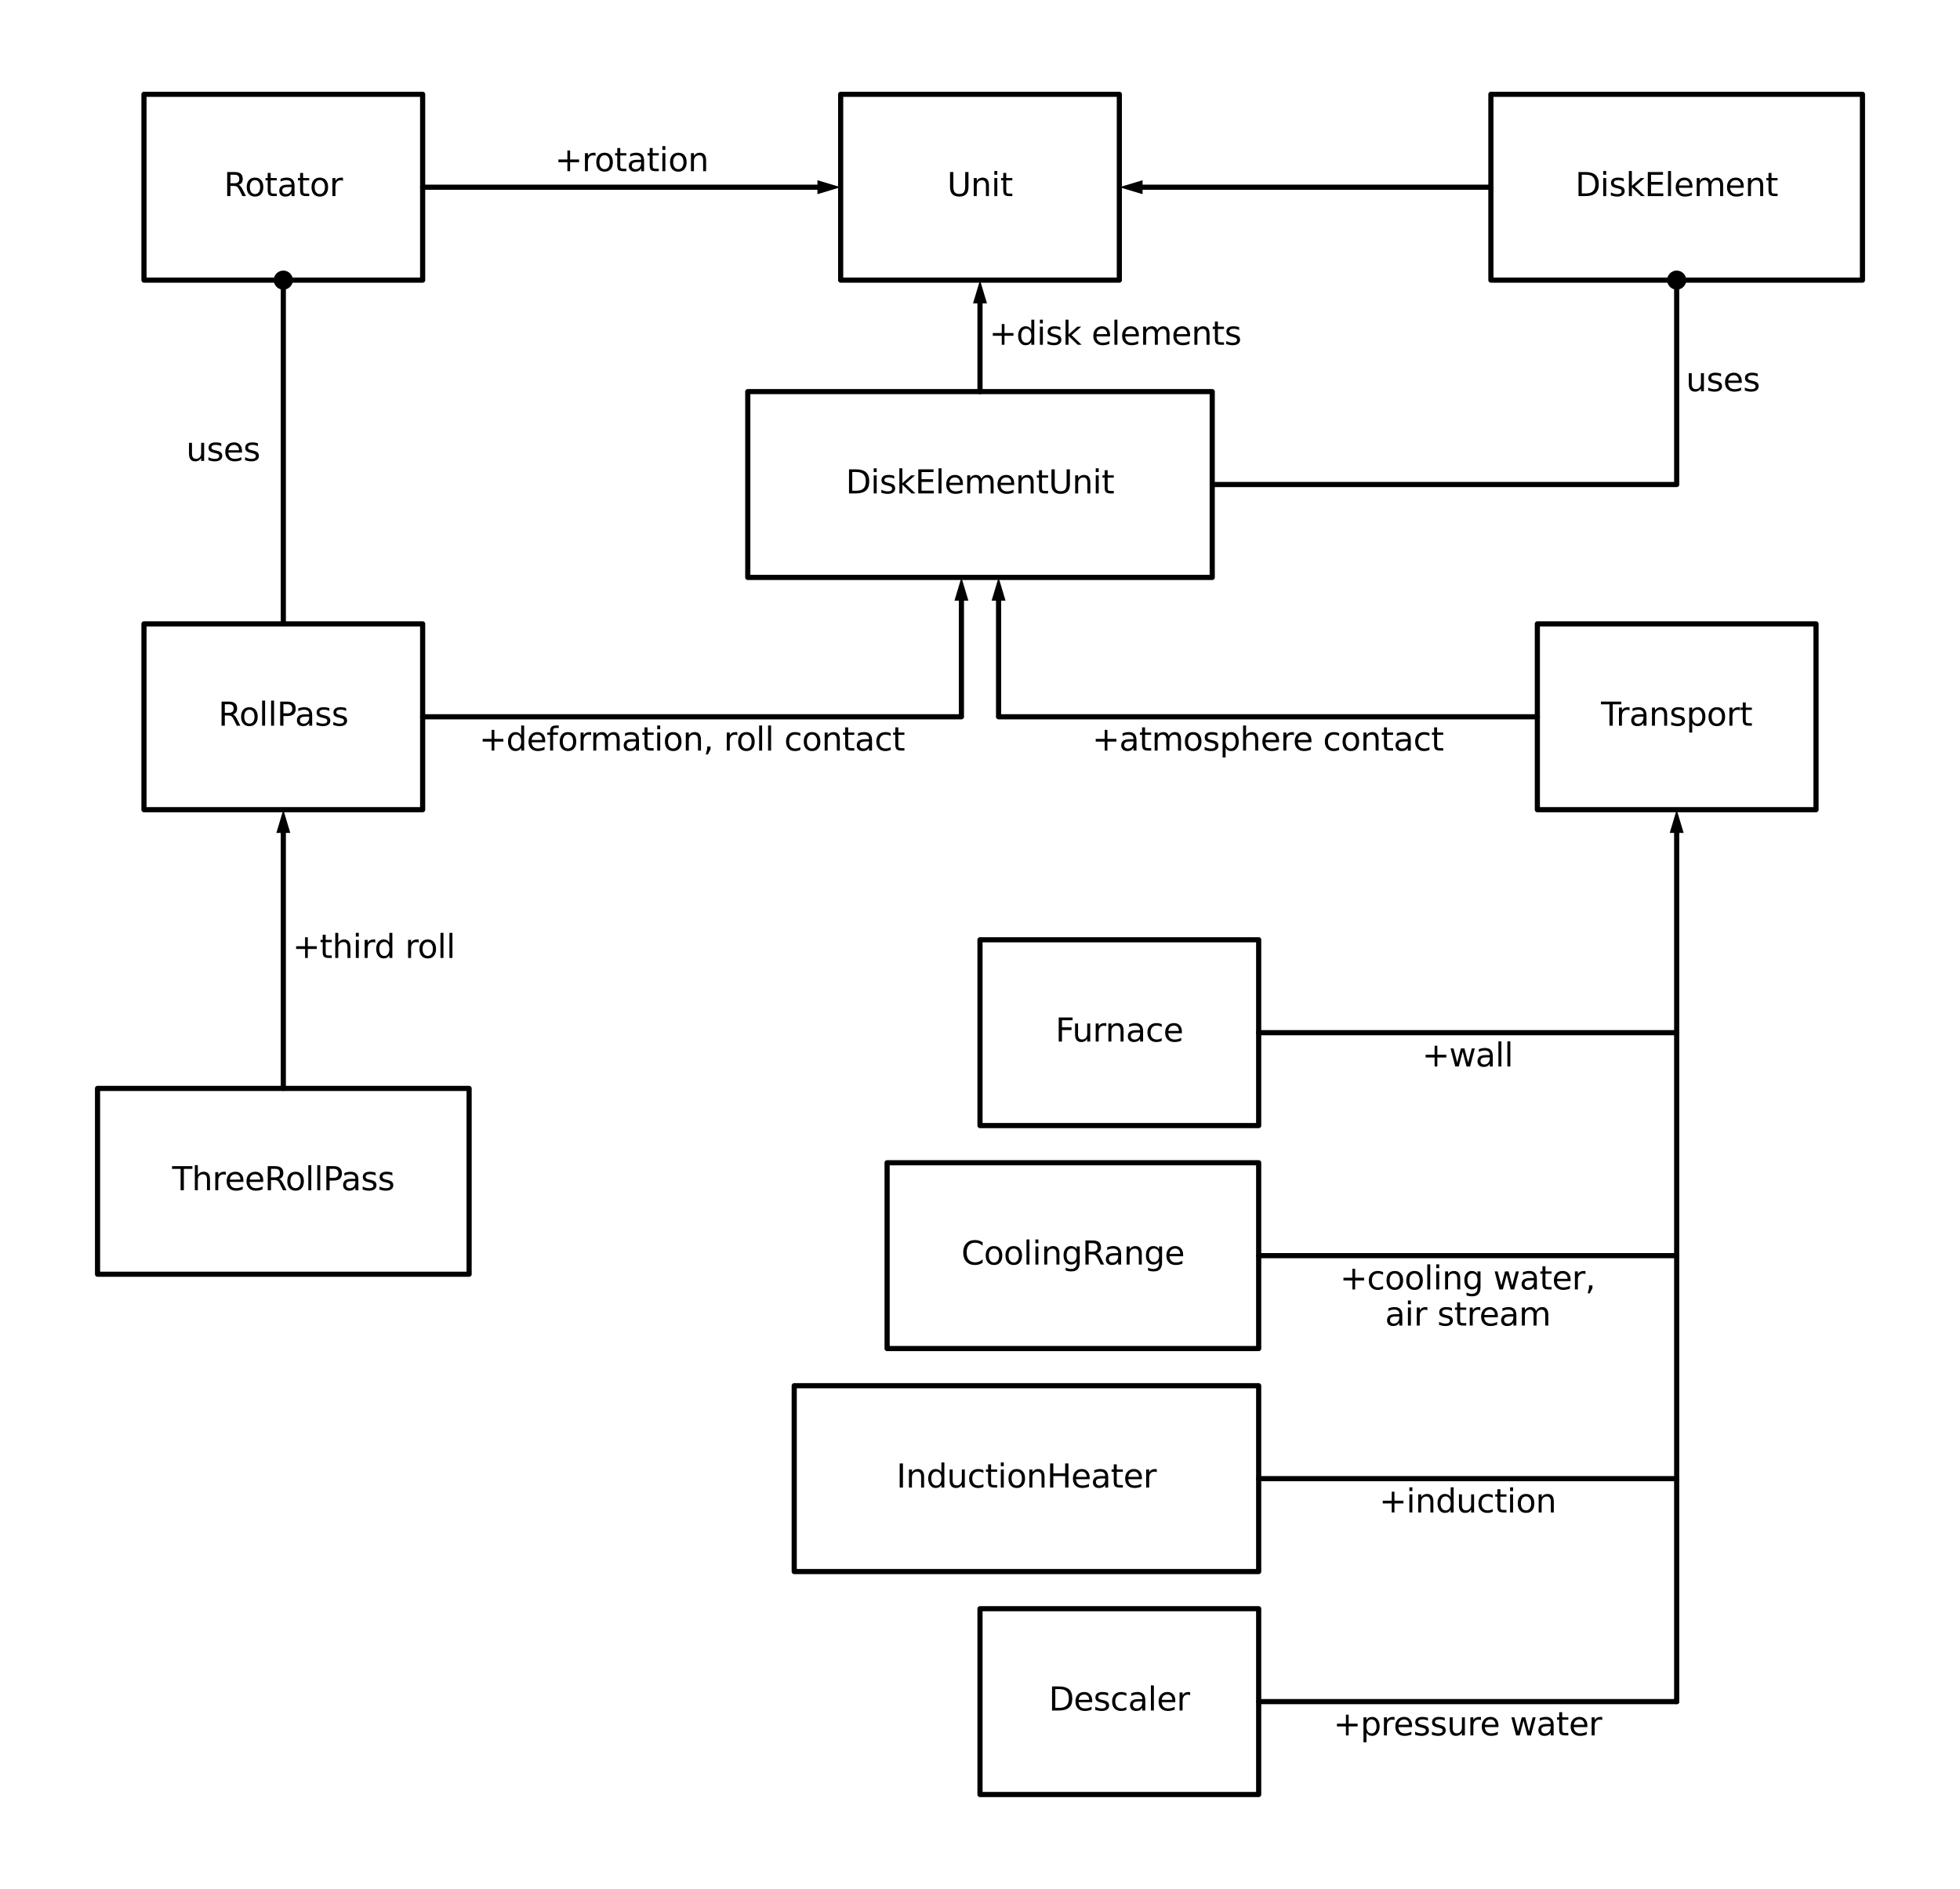 <?xml version="1.0" encoding="utf-8" standalone="no"?>
<!DOCTYPE svg PUBLIC "-//W3C//DTD SVG 1.1//EN"
  "http://www.w3.org/Graphics/SVG/1.1/DTD/svg11.dtd">
<svg xmlns:xlink="http://www.w3.org/1999/xlink" width="759.6pt" height="731.88pt" viewBox="0 0 759.6 731.88" xmlns="http://www.w3.org/2000/svg" version="1.1">
 <defs>
  <style type="text/css">*{stroke-linejoin: round; stroke-linecap: butt}</style>
 </defs>
 <g id="figure_1">
  <g id="patch_1">
   <path d="M -0 731.88 
L 759.6 731.88 
L 759.6 0 
L -0 0 
L -0 731.88 
z
" style="fill: none"/>
  </g>
  <g id="axes_1">
   <g id="line2d_1">
    <path d="M 325.8 72.54 
L 325.8 36.54 
L 433.8 36.54 
L 433.8 108.54 
L 325.8 108.54 
L 325.8 72.54 
" clip-path="url(#pf3d8457439)" style="fill: none; stroke: #000000; stroke-width: 2; stroke-linecap: round"/>
   </g>
   <g id="line2d_2">
    <path d="M 379.8 117.54 
L 379.8 130.14 
L 379.8 151.74 
" clip-path="url(#pf3d8457439)" style="fill: none; stroke: #000000; stroke-width: 2; stroke-linecap: round"/>
   </g>
   <g id="patch_2">
    <path d="M 377.1 117.54 
L 379.8 108.54 
L 382.5 117.54 
z
" clip-path="url(#pf3d8457439)"/>
   </g>
   <g id="line2d_3">
    <path d="M 289.8 187.74 
L 289.8 151.74 
L 469.8 151.74 
L 469.8 223.74 
L 289.8 223.74 
L 289.8 187.74 
" clip-path="url(#pf3d8457439)" style="fill: none; stroke: #000000; stroke-width: 2; stroke-linecap: round"/>
   </g>
   <g id="line2d_4">
    <path d="M 55.8 277.74 
L 55.8 241.74 
L 163.8 241.74 
L 163.8 313.74 
L 55.8 313.74 
L 55.8 277.74 
" clip-path="url(#pf3d8457439)" style="fill: none; stroke: #000000; stroke-width: 2; stroke-linecap: round"/>
   </g>
   <g id="line2d_5">
    <path d="M 372.6 232.74 
L 372.6 277.74 
L 163.8 277.74 
" clip-path="url(#pf3d8457439)" style="fill: none; stroke: #000000; stroke-width: 2; stroke-linecap: round"/>
   </g>
   <g id="patch_3">
    <path d="M 369.9 232.74 
L 372.6 223.74 
L 375.3 232.74 
z
" clip-path="url(#pf3d8457439)"/>
   </g>
   <g id="line2d_6">
    <path d="M 109.8 322.74 
L 109.8 367.74 
L 109.8 421.74 
" clip-path="url(#pf3d8457439)" style="fill: none; stroke: #000000; stroke-width: 2; stroke-linecap: round"/>
   </g>
   <g id="patch_4">
    <path d="M 107.1 322.74 
L 109.8 313.74 
L 112.5 322.74 
z
" clip-path="url(#pf3d8457439)"/>
   </g>
   <g id="line2d_7">
    <path d="M 37.8 457.74 
L 37.8 421.74 
L 181.8 421.74 
L 181.8 493.74 
L 37.8 493.74 
L 37.8 457.74 
" clip-path="url(#pf3d8457439)" style="fill: none; stroke: #000000; stroke-width: 2; stroke-linecap: round"/>
   </g>
   <g id="line2d_8">
    <path d="M 595.8 277.74 
L 595.8 241.74 
L 703.8 241.74 
L 703.8 313.74 
L 595.8 313.74 
L 595.8 277.74 
" clip-path="url(#pf3d8457439)" style="fill: none; stroke: #000000; stroke-width: 2; stroke-linecap: round"/>
   </g>
   <g id="line2d_9">
    <path d="M 387 232.74 
L 387 277.74 
L 595.8 277.74 
" clip-path="url(#pf3d8457439)" style="fill: none; stroke: #000000; stroke-width: 2; stroke-linecap: round"/>
   </g>
   <g id="patch_5">
    <path d="M 384.3 232.74 
L 387 223.74 
L 389.7 232.74 
z
" clip-path="url(#pf3d8457439)"/>
   </g>
   <g id="line2d_10">
    <path d="M 649.8 322.74 
L 649.8 356.94 
L 649.8 400.14 
" clip-path="url(#pf3d8457439)" style="fill: none; stroke: #000000; stroke-width: 2; stroke-linecap: round"/>
   </g>
   <g id="patch_6">
    <path d="M 647.1 322.74 
L 649.8 313.74 
L 652.5 322.74 
z
" clip-path="url(#pf3d8457439)"/>
   </g>
   <g id="line2d_11">
    <path d="M 649.8 400.14 
L 568.8 400.14 
L 487.8 400.14 
" clip-path="url(#pf3d8457439)" style="fill: none; stroke: #000000; stroke-width: 2; stroke-linecap: round"/>
   </g>
   <g id="line2d_12">
    <path d="M 379.8 400.14 
L 379.8 364.14 
L 487.8 364.14 
L 487.8 436.14 
L 379.8 436.14 
L 379.8 400.14 
" clip-path="url(#pf3d8457439)" style="fill: none; stroke: #000000; stroke-width: 2; stroke-linecap: round"/>
   </g>
   <g id="line2d_13">
    <path d="M 649.8 400.14 
L 649.8 443.34 
L 649.8 486.54 
" clip-path="url(#pf3d8457439)" style="fill: none; stroke: #000000; stroke-width: 2; stroke-linecap: round"/>
   </g>
   <g id="line2d_14">
    <path d="M 649.8 486.54 
L 568.8 486.54 
L 487.8 486.54 
" clip-path="url(#pf3d8457439)" style="fill: none; stroke: #000000; stroke-width: 2; stroke-linecap: round"/>
   </g>
   <g id="line2d_15">
    <path d="M 343.8 486.54 
L 343.8 450.54 
L 487.8 450.54 
L 487.8 522.54 
L 343.8 522.54 
L 343.8 486.54 
" clip-path="url(#pf3d8457439)" style="fill: none; stroke: #000000; stroke-width: 2; stroke-linecap: round"/>
   </g>
   <g id="line2d_16">
    <path d="M 649.8 486.54 
L 649.8 529.74 
L 649.8 572.94 
" clip-path="url(#pf3d8457439)" style="fill: none; stroke: #000000; stroke-width: 2; stroke-linecap: round"/>
   </g>
   <g id="line2d_17">
    <path d="M 649.8 572.94 
L 568.8 572.94 
L 487.8 572.94 
" clip-path="url(#pf3d8457439)" style="fill: none; stroke: #000000; stroke-width: 2; stroke-linecap: round"/>
   </g>
   <g id="line2d_18">
    <path d="M 307.8 572.94 
L 307.8 536.94 
L 487.8 536.94 
L 487.8 608.94 
L 307.8 608.94 
L 307.8 572.94 
" clip-path="url(#pf3d8457439)" style="fill: none; stroke: #000000; stroke-width: 2; stroke-linecap: round"/>
   </g>
   <g id="line2d_19">
    <path d="M 649.8 572.94 
L 649.8 616.14 
L 649.8 659.34 
" clip-path="url(#pf3d8457439)" style="fill: none; stroke: #000000; stroke-width: 2; stroke-linecap: round"/>
   </g>
   <g id="line2d_20">
    <path d="M 649.8 659.34 
L 568.8 659.34 
L 487.8 659.34 
" clip-path="url(#pf3d8457439)" style="fill: none; stroke: #000000; stroke-width: 2; stroke-linecap: round"/>
   </g>
   <g id="line2d_21">
    <path d="M 379.8 659.34 
L 379.8 623.34 
L 487.8 623.34 
L 487.8 695.34 
L 379.8 695.34 
L 379.8 659.34 
" clip-path="url(#pf3d8457439)" style="fill: none; stroke: #000000; stroke-width: 2; stroke-linecap: round"/>
   </g>
   <g id="line2d_22">
    <path d="M 55.8 72.54 
L 55.8 36.54 
L 163.8 36.54 
L 163.8 108.54 
L 55.8 108.54 
L 55.8 72.54 
" clip-path="url(#pf3d8457439)" style="fill: none; stroke: #000000; stroke-width: 2; stroke-linecap: round"/>
   </g>
   <g id="line2d_23">
    <path d="M 163.8 72.54 
L 244.8 72.54 
L 316.8 72.54 
" clip-path="url(#pf3d8457439)" style="fill: none; stroke: #000000; stroke-width: 2; stroke-linecap: round"/>
   </g>
   <g id="patch_7">
    <path d="M 316.8 69.84 
L 325.8 72.54 
L 316.8 75.24 
z
" clip-path="url(#pf3d8457439)"/>
   </g>
   <g id="line2d_24">
    <path d="M 109.8 241.74 
L 109.8 175.14 
L 109.8 108.54 
" clip-path="url(#pf3d8457439)" style="fill: none; stroke: #000000; stroke-width: 2; stroke-linecap: round"/>
   </g>
   <g id="patch_8">
    <path d="M 109.8 111.24 
C 110.516 111.24 111.203 110.956 111.709 110.449 
C 112.216 109.943 112.5 109.256 112.5 108.54 
C 112.5 107.824 112.216 107.137 111.709 106.631 
C 111.203 106.124 110.516 105.84 109.8 105.84 
C 109.084 105.84 108.397 106.124 107.891 106.631 
C 107.384 107.137 107.1 107.824 107.1 108.54 
C 107.1 109.256 107.384 109.943 107.891 110.449 
C 108.397 110.956 109.084 111.24 109.8 111.24 
z
" clip-path="url(#pf3d8457439)" style="stroke: #000000; stroke-width: 2; stroke-linejoin: miter"/>
   </g>
   <g id="line2d_25">
    <path d="M 577.8 72.54 
L 577.8 36.54 
L 721.8 36.54 
L 721.8 108.54 
L 577.8 108.54 
L 577.8 72.54 
" clip-path="url(#pf3d8457439)" style="fill: none; stroke: #000000; stroke-width: 2; stroke-linecap: round"/>
   </g>
   <g id="line2d_26">
    <path d="M 577.8 72.54 
L 505.8 72.54 
L 442.8 72.54 
" clip-path="url(#pf3d8457439)" style="fill: none; stroke: #000000; stroke-width: 2; stroke-linecap: round"/>
   </g>
   <g id="patch_9">
    <path d="M 442.8 75.24 
L 433.8 72.54 
L 442.8 69.84 
z
" clip-path="url(#pf3d8457439)"/>
   </g>
   <g id="line2d_27">
    <path d="M 469.8 187.74 
L 649.8 187.74 
L 649.8 108.54 
" clip-path="url(#pf3d8457439)" style="fill: none; stroke: #000000; stroke-width: 2; stroke-linecap: round"/>
   </g>
   <g id="patch_10">
    <path d="M 649.8 111.24 
C 650.516 111.24 651.203 110.956 651.709 110.449 
C 652.216 109.943 652.5 109.256 652.5 108.54 
C 652.5 107.824 652.216 107.137 651.709 106.631 
C 651.203 106.124 650.516 105.84 649.8 105.84 
C 649.084 105.84 648.397 106.124 647.891 106.631 
C 647.384 107.137 647.1 107.824 647.1 108.54 
C 647.1 109.256 647.384 109.943 647.891 110.449 
C 648.397 110.956 649.084 111.24 649.8 111.24 
z
" clip-path="url(#pf3d8457439)" style="stroke: #000000; stroke-width: 2; stroke-linejoin: miter"/>
   </g>
   <g id="text_1">
    <!-- Unit -->
    <g transform="translate(367.078 75.989) scale(0.125 -0.125)">
     <defs>
      <path id="DejaVuSans-55" d="M 556 4666 
L 1191 4666 
L 1191 1831 
Q 1191 1081 1462 751 
Q 1734 422 2344 422 
Q 2950 422 3222 751 
Q 3494 1081 3494 1831 
L 3494 4666 
L 4128 4666 
L 4128 1753 
Q 4128 841 3676 375 
Q 3225 -91 2344 -91 
Q 1459 -91 1007 375 
Q 556 841 556 1753 
L 556 4666 
z
" transform="scale(0.016)"/>
      <path id="DejaVuSans-6e" d="M 3513 2113 
L 3513 0 
L 2938 0 
L 2938 2094 
Q 2938 2591 2744 2837 
Q 2550 3084 2163 3084 
Q 1697 3084 1428 2787 
Q 1159 2491 1159 1978 
L 1159 0 
L 581 0 
L 581 3500 
L 1159 3500 
L 1159 2956 
Q 1366 3272 1645 3428 
Q 1925 3584 2291 3584 
Q 2894 3584 3203 3211 
Q 3513 2838 3513 2113 
z
" transform="scale(0.016)"/>
      <path id="DejaVuSans-69" d="M 603 3500 
L 1178 3500 
L 1178 0 
L 603 0 
L 603 3500 
z
M 603 4863 
L 1178 4863 
L 1178 4134 
L 603 4134 
L 603 4863 
z
" transform="scale(0.016)"/>
      <path id="DejaVuSans-74" d="M 1172 4494 
L 1172 3500 
L 2356 3500 
L 2356 3053 
L 1172 3053 
L 1172 1153 
Q 1172 725 1289 603 
Q 1406 481 1766 481 
L 2356 481 
L 2356 0 
L 1766 0 
Q 1100 0 847 248 
Q 594 497 594 1153 
L 594 3053 
L 172 3053 
L 172 3500 
L 594 3500 
L 594 4494 
L 1172 4494 
z
" transform="scale(0.016)"/>
     </defs>
     <use xlink:href="#DejaVuSans-55"/>
     <use xlink:href="#DejaVuSans-6e" x="73.193"/>
     <use xlink:href="#DejaVuSans-69" x="136.572"/>
     <use xlink:href="#DejaVuSans-74" x="164.355"/>
    </g>
   </g>
   <g id="text_2">
    <!-- +disk elements -->
    <g transform="translate(383.4 133.589) scale(0.125 -0.125)">
     <defs>
      <path id="DejaVuSans-2b" d="M 2944 4013 
L 2944 2272 
L 4684 2272 
L 4684 1741 
L 2944 1741 
L 2944 0 
L 2419 0 
L 2419 1741 
L 678 1741 
L 678 2272 
L 2419 2272 
L 2419 4013 
L 2944 4013 
z
" transform="scale(0.016)"/>
      <path id="DejaVuSans-64" d="M 2906 2969 
L 2906 4863 
L 3481 4863 
L 3481 0 
L 2906 0 
L 2906 525 
Q 2725 213 2448 61 
Q 2172 -91 1784 -91 
Q 1150 -91 751 415 
Q 353 922 353 1747 
Q 353 2572 751 3078 
Q 1150 3584 1784 3584 
Q 2172 3584 2448 3432 
Q 2725 3281 2906 2969 
z
M 947 1747 
Q 947 1113 1208 752 
Q 1469 391 1925 391 
Q 2381 391 2643 752 
Q 2906 1113 2906 1747 
Q 2906 2381 2643 2742 
Q 2381 3103 1925 3103 
Q 1469 3103 1208 2742 
Q 947 2381 947 1747 
z
" transform="scale(0.016)"/>
      <path id="DejaVuSans-73" d="M 2834 3397 
L 2834 2853 
Q 2591 2978 2328 3040 
Q 2066 3103 1784 3103 
Q 1356 3103 1142 2972 
Q 928 2841 928 2578 
Q 928 2378 1081 2264 
Q 1234 2150 1697 2047 
L 1894 2003 
Q 2506 1872 2764 1633 
Q 3022 1394 3022 966 
Q 3022 478 2636 193 
Q 2250 -91 1575 -91 
Q 1294 -91 989 -36 
Q 684 19 347 128 
L 347 722 
Q 666 556 975 473 
Q 1284 391 1588 391 
Q 1994 391 2212 530 
Q 2431 669 2431 922 
Q 2431 1156 2273 1281 
Q 2116 1406 1581 1522 
L 1381 1569 
Q 847 1681 609 1914 
Q 372 2147 372 2553 
Q 372 3047 722 3315 
Q 1072 3584 1716 3584 
Q 2034 3584 2315 3537 
Q 2597 3491 2834 3397 
z
" transform="scale(0.016)"/>
      <path id="DejaVuSans-6b" d="M 581 4863 
L 1159 4863 
L 1159 1991 
L 2875 3500 
L 3609 3500 
L 1753 1863 
L 3688 0 
L 2938 0 
L 1159 1709 
L 1159 0 
L 581 0 
L 581 4863 
z
" transform="scale(0.016)"/>
      <path id="DejaVuSans-20" transform="scale(0.016)"/>
      <path id="DejaVuSans-65" d="M 3597 1894 
L 3597 1613 
L 953 1613 
Q 991 1019 1311 708 
Q 1631 397 2203 397 
Q 2534 397 2845 478 
Q 3156 559 3463 722 
L 3463 178 
Q 3153 47 2828 -22 
Q 2503 -91 2169 -91 
Q 1331 -91 842 396 
Q 353 884 353 1716 
Q 353 2575 817 3079 
Q 1281 3584 2069 3584 
Q 2775 3584 3186 3129 
Q 3597 2675 3597 1894 
z
M 3022 2063 
Q 3016 2534 2758 2815 
Q 2500 3097 2075 3097 
Q 1594 3097 1305 2825 
Q 1016 2553 972 2059 
L 3022 2063 
z
" transform="scale(0.016)"/>
      <path id="DejaVuSans-6c" d="M 603 4863 
L 1178 4863 
L 1178 0 
L 603 0 
L 603 4863 
z
" transform="scale(0.016)"/>
      <path id="DejaVuSans-6d" d="M 3328 2828 
Q 3544 3216 3844 3400 
Q 4144 3584 4550 3584 
Q 5097 3584 5394 3201 
Q 5691 2819 5691 2113 
L 5691 0 
L 5113 0 
L 5113 2094 
Q 5113 2597 4934 2840 
Q 4756 3084 4391 3084 
Q 3944 3084 3684 2787 
Q 3425 2491 3425 1978 
L 3425 0 
L 2847 0 
L 2847 2094 
Q 2847 2600 2669 2842 
Q 2491 3084 2119 3084 
Q 1678 3084 1418 2786 
Q 1159 2488 1159 1978 
L 1159 0 
L 581 0 
L 581 3500 
L 1159 3500 
L 1159 2956 
Q 1356 3278 1631 3431 
Q 1906 3584 2284 3584 
Q 2666 3584 2933 3390 
Q 3200 3197 3328 2828 
z
" transform="scale(0.016)"/>
     </defs>
     <use xlink:href="#DejaVuSans-2b"/>
     <use xlink:href="#DejaVuSans-64" x="83.789"/>
     <use xlink:href="#DejaVuSans-69" x="147.266"/>
     <use xlink:href="#DejaVuSans-73" x="175.049"/>
     <use xlink:href="#DejaVuSans-6b" x="227.148"/>
     <use xlink:href="#DejaVuSans-20" x="285.059"/>
     <use xlink:href="#DejaVuSans-65" x="316.846"/>
     <use xlink:href="#DejaVuSans-6c" x="378.369"/>
     <use xlink:href="#DejaVuSans-65" x="406.152"/>
     <use xlink:href="#DejaVuSans-6d" x="467.676"/>
     <use xlink:href="#DejaVuSans-65" x="565.088"/>
     <use xlink:href="#DejaVuSans-6e" x="626.611"/>
     <use xlink:href="#DejaVuSans-74" x="689.99"/>
     <use xlink:href="#DejaVuSans-73" x="729.199"/>
    </g>
   </g>
   <g id="text_3">
    <!-- DiskElementUnit -->
    <g transform="translate(327.779 191.189) scale(0.125 -0.125)">
     <defs>
      <path id="DejaVuSans-44" d="M 1259 4147 
L 1259 519 
L 2022 519 
Q 2988 519 3436 956 
Q 3884 1394 3884 2338 
Q 3884 3275 3436 3711 
Q 2988 4147 2022 4147 
L 1259 4147 
z
M 628 4666 
L 1925 4666 
Q 3281 4666 3915 4102 
Q 4550 3538 4550 2338 
Q 4550 1131 3912 565 
Q 3275 0 1925 0 
L 628 0 
L 628 4666 
z
" transform="scale(0.016)"/>
      <path id="DejaVuSans-45" d="M 628 4666 
L 3578 4666 
L 3578 4134 
L 1259 4134 
L 1259 2753 
L 3481 2753 
L 3481 2222 
L 1259 2222 
L 1259 531 
L 3634 531 
L 3634 0 
L 628 0 
L 628 4666 
z
" transform="scale(0.016)"/>
     </defs>
     <use xlink:href="#DejaVuSans-44"/>
     <use xlink:href="#DejaVuSans-69" x="77.002"/>
     <use xlink:href="#DejaVuSans-73" x="104.785"/>
     <use xlink:href="#DejaVuSans-6b" x="156.885"/>
     <use xlink:href="#DejaVuSans-45" x="214.795"/>
     <use xlink:href="#DejaVuSans-6c" x="277.979"/>
     <use xlink:href="#DejaVuSans-65" x="305.762"/>
     <use xlink:href="#DejaVuSans-6d" x="367.285"/>
     <use xlink:href="#DejaVuSans-65" x="464.697"/>
     <use xlink:href="#DejaVuSans-6e" x="526.221"/>
     <use xlink:href="#DejaVuSans-74" x="589.6"/>
     <use xlink:href="#DejaVuSans-55" x="628.809"/>
     <use xlink:href="#DejaVuSans-6e" x="702.002"/>
     <use xlink:href="#DejaVuSans-69" x="765.381"/>
     <use xlink:href="#DejaVuSans-74" x="793.164"/>
    </g>
   </g>
   <g id="text_4">
    <!-- RollPass -->
    <g transform="translate(84.612 281.189) scale(0.125 -0.125)">
     <defs>
      <path id="DejaVuSans-52" d="M 2841 2188 
Q 3044 2119 3236 1894 
Q 3428 1669 3622 1275 
L 4263 0 
L 3584 0 
L 2988 1197 
Q 2756 1666 2539 1819 
Q 2322 1972 1947 1972 
L 1259 1972 
L 1259 0 
L 628 0 
L 628 4666 
L 2053 4666 
Q 2853 4666 3247 4331 
Q 3641 3997 3641 3322 
Q 3641 2881 3436 2590 
Q 3231 2300 2841 2188 
z
M 1259 4147 
L 1259 2491 
L 2053 2491 
Q 2509 2491 2742 2702 
Q 2975 2913 2975 3322 
Q 2975 3731 2742 3939 
Q 2509 4147 2053 4147 
L 1259 4147 
z
" transform="scale(0.016)"/>
      <path id="DejaVuSans-6f" d="M 1959 3097 
Q 1497 3097 1228 2736 
Q 959 2375 959 1747 
Q 959 1119 1226 758 
Q 1494 397 1959 397 
Q 2419 397 2687 759 
Q 2956 1122 2956 1747 
Q 2956 2369 2687 2733 
Q 2419 3097 1959 3097 
z
M 1959 3584 
Q 2709 3584 3137 3096 
Q 3566 2609 3566 1747 
Q 3566 888 3137 398 
Q 2709 -91 1959 -91 
Q 1206 -91 779 398 
Q 353 888 353 1747 
Q 353 2609 779 3096 
Q 1206 3584 1959 3584 
z
" transform="scale(0.016)"/>
      <path id="DejaVuSans-50" d="M 1259 4147 
L 1259 2394 
L 2053 2394 
Q 2494 2394 2734 2622 
Q 2975 2850 2975 3272 
Q 2975 3691 2734 3919 
Q 2494 4147 2053 4147 
L 1259 4147 
z
M 628 4666 
L 2053 4666 
Q 2838 4666 3239 4311 
Q 3641 3956 3641 3272 
Q 3641 2581 3239 2228 
Q 2838 1875 2053 1875 
L 1259 1875 
L 1259 0 
L 628 0 
L 628 4666 
z
" transform="scale(0.016)"/>
      <path id="DejaVuSans-61" d="M 2194 1759 
Q 1497 1759 1228 1600 
Q 959 1441 959 1056 
Q 959 750 1161 570 
Q 1363 391 1709 391 
Q 2188 391 2477 730 
Q 2766 1069 2766 1631 
L 2766 1759 
L 2194 1759 
z
M 3341 1997 
L 3341 0 
L 2766 0 
L 2766 531 
Q 2569 213 2275 61 
Q 1981 -91 1556 -91 
Q 1019 -91 701 211 
Q 384 513 384 1019 
Q 384 1609 779 1909 
Q 1175 2209 1959 2209 
L 2766 2209 
L 2766 2266 
Q 2766 2663 2505 2880 
Q 2244 3097 1772 3097 
Q 1472 3097 1187 3025 
Q 903 2953 641 2809 
L 641 3341 
Q 956 3463 1253 3523 
Q 1550 3584 1831 3584 
Q 2591 3584 2966 3190 
Q 3341 2797 3341 1997 
z
" transform="scale(0.016)"/>
     </defs>
     <use xlink:href="#DejaVuSans-52"/>
     <use xlink:href="#DejaVuSans-6f" x="64.982"/>
     <use xlink:href="#DejaVuSans-6c" x="126.164"/>
     <use xlink:href="#DejaVuSans-6c" x="153.947"/>
     <use xlink:href="#DejaVuSans-50" x="181.73"/>
     <use xlink:href="#DejaVuSans-61" x="237.533"/>
     <use xlink:href="#DejaVuSans-73" x="298.812"/>
     <use xlink:href="#DejaVuSans-73" x="350.912"/>
    </g>
   </g>
   <g id="text_5">
    <!-- +deformation, roll contact -->
    <g transform="translate(185.702 290.838) scale(0.125 -0.125)">
     <defs>
      <path id="DejaVuSans-66" d="M 2375 4863 
L 2375 4384 
L 1825 4384 
Q 1516 4384 1395 4259 
Q 1275 4134 1275 3809 
L 1275 3500 
L 2222 3500 
L 2222 3053 
L 1275 3053 
L 1275 0 
L 697 0 
L 697 3053 
L 147 3053 
L 147 3500 
L 697 3500 
L 697 3744 
Q 697 4328 969 4595 
Q 1241 4863 1831 4863 
L 2375 4863 
z
" transform="scale(0.016)"/>
      <path id="DejaVuSans-72" d="M 2631 2963 
Q 2534 3019 2420 3045 
Q 2306 3072 2169 3072 
Q 1681 3072 1420 2755 
Q 1159 2438 1159 1844 
L 1159 0 
L 581 0 
L 581 3500 
L 1159 3500 
L 1159 2956 
Q 1341 3275 1631 3429 
Q 1922 3584 2338 3584 
Q 2397 3584 2469 3576 
Q 2541 3569 2628 3553 
L 2631 2963 
z
" transform="scale(0.016)"/>
      <path id="DejaVuSans-2c" d="M 750 794 
L 1409 794 
L 1409 256 
L 897 -744 
L 494 -744 
L 750 256 
L 750 794 
z
" transform="scale(0.016)"/>
      <path id="DejaVuSans-63" d="M 3122 3366 
L 3122 2828 
Q 2878 2963 2633 3030 
Q 2388 3097 2138 3097 
Q 1578 3097 1268 2742 
Q 959 2388 959 1747 
Q 959 1106 1268 751 
Q 1578 397 2138 397 
Q 2388 397 2633 464 
Q 2878 531 3122 666 
L 3122 134 
Q 2881 22 2623 -34 
Q 2366 -91 2075 -91 
Q 1284 -91 818 406 
Q 353 903 353 1747 
Q 353 2603 823 3093 
Q 1294 3584 2113 3584 
Q 2378 3584 2631 3529 
Q 2884 3475 3122 3366 
z
" transform="scale(0.016)"/>
     </defs>
     <use xlink:href="#DejaVuSans-2b"/>
     <use xlink:href="#DejaVuSans-64" x="83.789"/>
     <use xlink:href="#DejaVuSans-65" x="147.266"/>
     <use xlink:href="#DejaVuSans-66" x="208.789"/>
     <use xlink:href="#DejaVuSans-6f" x="243.994"/>
     <use xlink:href="#DejaVuSans-72" x="305.176"/>
     <use xlink:href="#DejaVuSans-6d" x="344.539"/>
     <use xlink:href="#DejaVuSans-61" x="441.951"/>
     <use xlink:href="#DejaVuSans-74" x="503.23"/>
     <use xlink:href="#DejaVuSans-69" x="542.439"/>
     <use xlink:href="#DejaVuSans-6f" x="570.223"/>
     <use xlink:href="#DejaVuSans-6e" x="631.404"/>
     <use xlink:href="#DejaVuSans-2c" x="694.783"/>
     <use xlink:href="#DejaVuSans-20" x="726.57"/>
     <use xlink:href="#DejaVuSans-72" x="758.357"/>
     <use xlink:href="#DejaVuSans-6f" x="797.221"/>
     <use xlink:href="#DejaVuSans-6c" x="858.402"/>
     <use xlink:href="#DejaVuSans-6c" x="886.186"/>
     <use xlink:href="#DejaVuSans-20" x="913.969"/>
     <use xlink:href="#DejaVuSans-63" x="945.756"/>
     <use xlink:href="#DejaVuSans-6f" x="1000.736"/>
     <use xlink:href="#DejaVuSans-6e" x="1061.918"/>
     <use xlink:href="#DejaVuSans-74" x="1125.297"/>
     <use xlink:href="#DejaVuSans-61" x="1164.506"/>
     <use xlink:href="#DejaVuSans-63" x="1225.785"/>
     <use xlink:href="#DejaVuSans-74" x="1280.766"/>
    </g>
   </g>
   <g id="text_6">
    <!-- +third roll -->
    <g transform="translate(113.4 371.189) scale(0.125 -0.125)">
     <defs>
      <path id="DejaVuSans-68" d="M 3513 2113 
L 3513 0 
L 2938 0 
L 2938 2094 
Q 2938 2591 2744 2837 
Q 2550 3084 2163 3084 
Q 1697 3084 1428 2787 
Q 1159 2491 1159 1978 
L 1159 0 
L 581 0 
L 581 4863 
L 1159 4863 
L 1159 2956 
Q 1366 3272 1645 3428 
Q 1925 3584 2291 3584 
Q 2894 3584 3203 3211 
Q 3513 2838 3513 2113 
z
" transform="scale(0.016)"/>
     </defs>
     <use xlink:href="#DejaVuSans-2b"/>
     <use xlink:href="#DejaVuSans-74" x="83.789"/>
     <use xlink:href="#DejaVuSans-68" x="122.998"/>
     <use xlink:href="#DejaVuSans-69" x="186.377"/>
     <use xlink:href="#DejaVuSans-72" x="214.16"/>
     <use xlink:href="#DejaVuSans-64" x="253.523"/>
     <use xlink:href="#DejaVuSans-20" x="317"/>
     <use xlink:href="#DejaVuSans-72" x="348.787"/>
     <use xlink:href="#DejaVuSans-6f" x="387.65"/>
     <use xlink:href="#DejaVuSans-6c" x="448.832"/>
     <use xlink:href="#DejaVuSans-6c" x="476.615"/>
    </g>
   </g>
   <g id="text_7">
    <!-- ThreeRollPass -->
    <g transform="translate(66.714 461.189) scale(0.125 -0.125)">
     <defs>
      <path id="DejaVuSans-54" d="M -19 4666 
L 3928 4666 
L 3928 4134 
L 2272 4134 
L 2272 0 
L 1638 0 
L 1638 4134 
L -19 4134 
L -19 4666 
z
" transform="scale(0.016)"/>
     </defs>
     <use xlink:href="#DejaVuSans-54"/>
     <use xlink:href="#DejaVuSans-68" x="61.084"/>
     <use xlink:href="#DejaVuSans-72" x="124.463"/>
     <use xlink:href="#DejaVuSans-65" x="163.326"/>
     <use xlink:href="#DejaVuSans-65" x="224.85"/>
     <use xlink:href="#DejaVuSans-52" x="286.373"/>
     <use xlink:href="#DejaVuSans-6f" x="351.355"/>
     <use xlink:href="#DejaVuSans-6c" x="412.537"/>
     <use xlink:href="#DejaVuSans-6c" x="440.32"/>
     <use xlink:href="#DejaVuSans-50" x="468.104"/>
     <use xlink:href="#DejaVuSans-61" x="523.906"/>
     <use xlink:href="#DejaVuSans-73" x="585.186"/>
     <use xlink:href="#DejaVuSans-73" x="637.285"/>
    </g>
   </g>
   <g id="text_8">
    <!-- Transport -->
    <g transform="translate(620.477 281.189) scale(0.125 -0.125)">
     <defs>
      <path id="DejaVuSans-70" d="M 1159 525 
L 1159 -1331 
L 581 -1331 
L 581 3500 
L 1159 3500 
L 1159 2969 
Q 1341 3281 1617 3432 
Q 1894 3584 2278 3584 
Q 2916 3584 3314 3078 
Q 3713 2572 3713 1747 
Q 3713 922 3314 415 
Q 2916 -91 2278 -91 
Q 1894 -91 1617 61 
Q 1341 213 1159 525 
z
M 3116 1747 
Q 3116 2381 2855 2742 
Q 2594 3103 2138 3103 
Q 1681 3103 1420 2742 
Q 1159 2381 1159 1747 
Q 1159 1113 1420 752 
Q 1681 391 2138 391 
Q 2594 391 2855 752 
Q 3116 1113 3116 1747 
z
" transform="scale(0.016)"/>
     </defs>
     <use xlink:href="#DejaVuSans-54"/>
     <use xlink:href="#DejaVuSans-72" x="46.334"/>
     <use xlink:href="#DejaVuSans-61" x="87.447"/>
     <use xlink:href="#DejaVuSans-6e" x="148.727"/>
     <use xlink:href="#DejaVuSans-73" x="212.105"/>
     <use xlink:href="#DejaVuSans-70" x="264.205"/>
     <use xlink:href="#DejaVuSans-6f" x="327.682"/>
     <use xlink:href="#DejaVuSans-72" x="388.863"/>
     <use xlink:href="#DejaVuSans-74" x="429.977"/>
    </g>
   </g>
   <g id="text_9">
    <!-- +atmosphere contact -->
    <g transform="translate(423.291 290.838) scale(0.125 -0.125)">
     <use xlink:href="#DejaVuSans-2b"/>
     <use xlink:href="#DejaVuSans-61" x="83.789"/>
     <use xlink:href="#DejaVuSans-74" x="145.068"/>
     <use xlink:href="#DejaVuSans-6d" x="184.277"/>
     <use xlink:href="#DejaVuSans-6f" x="281.689"/>
     <use xlink:href="#DejaVuSans-73" x="342.871"/>
     <use xlink:href="#DejaVuSans-70" x="394.971"/>
     <use xlink:href="#DejaVuSans-68" x="458.447"/>
     <use xlink:href="#DejaVuSans-65" x="521.826"/>
     <use xlink:href="#DejaVuSans-72" x="583.35"/>
     <use xlink:href="#DejaVuSans-65" x="622.213"/>
     <use xlink:href="#DejaVuSans-20" x="683.736"/>
     <use xlink:href="#DejaVuSans-63" x="715.523"/>
     <use xlink:href="#DejaVuSans-6f" x="770.504"/>
     <use xlink:href="#DejaVuSans-6e" x="831.686"/>
     <use xlink:href="#DejaVuSans-74" x="895.064"/>
     <use xlink:href="#DejaVuSans-61" x="934.273"/>
     <use xlink:href="#DejaVuSans-63" x="995.553"/>
     <use xlink:href="#DejaVuSans-74" x="1050.533"/>
    </g>
   </g>
   <g id="text_10">
    <!-- +wall -->
    <g transform="translate(551.149 413.238) scale(0.125 -0.125)">
     <defs>
      <path id="DejaVuSans-77" d="M 269 3500 
L 844 3500 
L 1563 769 
L 2278 3500 
L 2956 3500 
L 3675 769 
L 4391 3500 
L 4966 3500 
L 4050 0 
L 3372 0 
L 2619 2869 
L 1863 0 
L 1184 0 
L 269 3500 
z
" transform="scale(0.016)"/>
     </defs>
     <use xlink:href="#DejaVuSans-2b"/>
     <use xlink:href="#DejaVuSans-77" x="83.789"/>
     <use xlink:href="#DejaVuSans-61" x="165.576"/>
     <use xlink:href="#DejaVuSans-6c" x="226.855"/>
     <use xlink:href="#DejaVuSans-6c" x="254.639"/>
    </g>
   </g>
   <g id="text_11">
    <!-- Furnace -->
    <g transform="translate(409.055 403.589) scale(0.125 -0.125)">
     <defs>
      <path id="DejaVuSans-46" d="M 628 4666 
L 3309 4666 
L 3309 4134 
L 1259 4134 
L 1259 2759 
L 3109 2759 
L 3109 2228 
L 1259 2228 
L 1259 0 
L 628 0 
L 628 4666 
z
" transform="scale(0.016)"/>
      <path id="DejaVuSans-75" d="M 544 1381 
L 544 3500 
L 1119 3500 
L 1119 1403 
Q 1119 906 1312 657 
Q 1506 409 1894 409 
Q 2359 409 2629 706 
Q 2900 1003 2900 1516 
L 2900 3500 
L 3475 3500 
L 3475 0 
L 2900 0 
L 2900 538 
Q 2691 219 2414 64 
Q 2138 -91 1772 -91 
Q 1169 -91 856 284 
Q 544 659 544 1381 
z
M 1991 3584 
L 1991 3584 
z
" transform="scale(0.016)"/>
     </defs>
     <use xlink:href="#DejaVuSans-46"/>
     <use xlink:href="#DejaVuSans-75" x="52.02"/>
     <use xlink:href="#DejaVuSans-72" x="115.398"/>
     <use xlink:href="#DejaVuSans-6e" x="154.762"/>
     <use xlink:href="#DejaVuSans-61" x="218.141"/>
     <use xlink:href="#DejaVuSans-63" x="279.42"/>
     <use xlink:href="#DejaVuSans-65" x="334.4"/>
    </g>
   </g>
   <g id="text_12">
    <!-- +cooling water, -->
    <g transform="translate(519.297 499.638) scale(0.125 -0.125)">
     <defs>
      <path id="DejaVuSans-67" d="M 2906 1791 
Q 2906 2416 2648 2759 
Q 2391 3103 1925 3103 
Q 1463 3103 1205 2759 
Q 947 2416 947 1791 
Q 947 1169 1205 825 
Q 1463 481 1925 481 
Q 2391 481 2648 825 
Q 2906 1169 2906 1791 
z
M 3481 434 
Q 3481 -459 3084 -895 
Q 2688 -1331 1869 -1331 
Q 1566 -1331 1297 -1286 
Q 1028 -1241 775 -1147 
L 775 -588 
Q 1028 -725 1275 -790 
Q 1522 -856 1778 -856 
Q 2344 -856 2625 -561 
Q 2906 -266 2906 331 
L 2906 616 
Q 2728 306 2450 153 
Q 2172 0 1784 0 
Q 1141 0 747 490 
Q 353 981 353 1791 
Q 353 2603 747 3093 
Q 1141 3584 1784 3584 
Q 2172 3584 2450 3431 
Q 2728 3278 2906 2969 
L 2906 3500 
L 3481 3500 
L 3481 434 
z
" transform="scale(0.016)"/>
     </defs>
     <use xlink:href="#DejaVuSans-2b"/>
     <use xlink:href="#DejaVuSans-63" x="83.789"/>
     <use xlink:href="#DejaVuSans-6f" x="138.77"/>
     <use xlink:href="#DejaVuSans-6f" x="199.951"/>
     <use xlink:href="#DejaVuSans-6c" x="261.133"/>
     <use xlink:href="#DejaVuSans-69" x="288.916"/>
     <use xlink:href="#DejaVuSans-6e" x="316.699"/>
     <use xlink:href="#DejaVuSans-67" x="380.078"/>
     <use xlink:href="#DejaVuSans-20" x="443.555"/>
     <use xlink:href="#DejaVuSans-77" x="475.342"/>
     <use xlink:href="#DejaVuSans-61" x="557.129"/>
     <use xlink:href="#DejaVuSans-74" x="618.408"/>
     <use xlink:href="#DejaVuSans-65" x="657.617"/>
     <use xlink:href="#DejaVuSans-72" x="719.141"/>
     <use xlink:href="#DejaVuSans-2c" x="760.254"/>
    </g>
    <!-- air stream -->
    <g transform="translate(536.779 513.635) scale(0.125 -0.125)">
     <use xlink:href="#DejaVuSans-61"/>
     <use xlink:href="#DejaVuSans-69" x="61.279"/>
     <use xlink:href="#DejaVuSans-72" x="89.062"/>
     <use xlink:href="#DejaVuSans-20" x="130.176"/>
     <use xlink:href="#DejaVuSans-73" x="161.963"/>
     <use xlink:href="#DejaVuSans-74" x="214.062"/>
     <use xlink:href="#DejaVuSans-72" x="253.271"/>
     <use xlink:href="#DejaVuSans-65" x="292.135"/>
     <use xlink:href="#DejaVuSans-61" x="353.658"/>
     <use xlink:href="#DejaVuSans-6d" x="414.938"/>
    </g>
   </g>
   <g id="text_13">
    <!-- CoolingRange -->
    <g transform="translate(372.579 489.989) scale(0.125 -0.125)">
     <defs>
      <path id="DejaVuSans-43" d="M 4122 4306 
L 4122 3641 
Q 3803 3938 3442 4084 
Q 3081 4231 2675 4231 
Q 1875 4231 1450 3742 
Q 1025 3253 1025 2328 
Q 1025 1406 1450 917 
Q 1875 428 2675 428 
Q 3081 428 3442 575 
Q 3803 722 4122 1019 
L 4122 359 
Q 3791 134 3420 21 
Q 3050 -91 2638 -91 
Q 1578 -91 968 557 
Q 359 1206 359 2328 
Q 359 3453 968 4101 
Q 1578 4750 2638 4750 
Q 3056 4750 3426 4639 
Q 3797 4528 4122 4306 
z
" transform="scale(0.016)"/>
     </defs>
     <use xlink:href="#DejaVuSans-43"/>
     <use xlink:href="#DejaVuSans-6f" x="69.824"/>
     <use xlink:href="#DejaVuSans-6f" x="131.006"/>
     <use xlink:href="#DejaVuSans-6c" x="192.188"/>
     <use xlink:href="#DejaVuSans-69" x="219.971"/>
     <use xlink:href="#DejaVuSans-6e" x="247.754"/>
     <use xlink:href="#DejaVuSans-67" x="311.133"/>
     <use xlink:href="#DejaVuSans-52" x="374.609"/>
     <use xlink:href="#DejaVuSans-61" x="441.842"/>
     <use xlink:href="#DejaVuSans-6e" x="503.121"/>
     <use xlink:href="#DejaVuSans-67" x="566.5"/>
     <use xlink:href="#DejaVuSans-65" x="629.977"/>
    </g>
   </g>
   <g id="text_14">
    <!-- +induction -->
    <g transform="translate(534.529 586.038) scale(0.125 -0.125)">
     <use xlink:href="#DejaVuSans-2b"/>
     <use xlink:href="#DejaVuSans-69" x="83.789"/>
     <use xlink:href="#DejaVuSans-6e" x="111.572"/>
     <use xlink:href="#DejaVuSans-64" x="174.951"/>
     <use xlink:href="#DejaVuSans-75" x="238.428"/>
     <use xlink:href="#DejaVuSans-63" x="301.807"/>
     <use xlink:href="#DejaVuSans-74" x="356.787"/>
     <use xlink:href="#DejaVuSans-69" x="395.996"/>
     <use xlink:href="#DejaVuSans-6f" x="423.779"/>
     <use xlink:href="#DejaVuSans-6e" x="484.961"/>
    </g>
   </g>
   <g id="text_15">
    <!-- InductionHeater -->
    <g transform="translate(347.417 576.389) scale(0.125 -0.125)">
     <defs>
      <path id="DejaVuSans-49" d="M 628 4666 
L 1259 4666 
L 1259 0 
L 628 0 
L 628 4666 
z
" transform="scale(0.016)"/>
      <path id="DejaVuSans-48" d="M 628 4666 
L 1259 4666 
L 1259 2753 
L 3553 2753 
L 3553 4666 
L 4184 4666 
L 4184 0 
L 3553 0 
L 3553 2222 
L 1259 2222 
L 1259 0 
L 628 0 
L 628 4666 
z
" transform="scale(0.016)"/>
     </defs>
     <use xlink:href="#DejaVuSans-49"/>
     <use xlink:href="#DejaVuSans-6e" x="29.492"/>
     <use xlink:href="#DejaVuSans-64" x="92.871"/>
     <use xlink:href="#DejaVuSans-75" x="156.348"/>
     <use xlink:href="#DejaVuSans-63" x="219.727"/>
     <use xlink:href="#DejaVuSans-74" x="274.707"/>
     <use xlink:href="#DejaVuSans-69" x="313.916"/>
     <use xlink:href="#DejaVuSans-6f" x="341.699"/>
     <use xlink:href="#DejaVuSans-6e" x="402.881"/>
     <use xlink:href="#DejaVuSans-48" x="466.26"/>
     <use xlink:href="#DejaVuSans-65" x="541.455"/>
     <use xlink:href="#DejaVuSans-61" x="602.979"/>
     <use xlink:href="#DejaVuSans-74" x="664.258"/>
     <use xlink:href="#DejaVuSans-65" x="703.467"/>
     <use xlink:href="#DejaVuSans-72" x="764.99"/>
    </g>
   </g>
   <g id="text_16">
    <!-- +pressure water -->
    <g transform="translate(516.78 672.438) scale(0.125 -0.125)">
     <use xlink:href="#DejaVuSans-2b"/>
     <use xlink:href="#DejaVuSans-70" x="83.789"/>
     <use xlink:href="#DejaVuSans-72" x="147.266"/>
     <use xlink:href="#DejaVuSans-65" x="186.129"/>
     <use xlink:href="#DejaVuSans-73" x="247.652"/>
     <use xlink:href="#DejaVuSans-73" x="299.752"/>
     <use xlink:href="#DejaVuSans-75" x="351.852"/>
     <use xlink:href="#DejaVuSans-72" x="415.23"/>
     <use xlink:href="#DejaVuSans-65" x="454.094"/>
     <use xlink:href="#DejaVuSans-20" x="515.617"/>
     <use xlink:href="#DejaVuSans-77" x="547.404"/>
     <use xlink:href="#DejaVuSans-61" x="629.191"/>
     <use xlink:href="#DejaVuSans-74" x="690.471"/>
     <use xlink:href="#DejaVuSans-65" x="729.68"/>
     <use xlink:href="#DejaVuSans-72" x="791.203"/>
    </g>
   </g>
   <g id="text_17">
    <!-- Descaler -->
    <g transform="translate(406.468 662.789) scale(0.125 -0.125)">
     <use xlink:href="#DejaVuSans-44"/>
     <use xlink:href="#DejaVuSans-65" x="77.002"/>
     <use xlink:href="#DejaVuSans-73" x="138.525"/>
     <use xlink:href="#DejaVuSans-63" x="190.625"/>
     <use xlink:href="#DejaVuSans-61" x="245.605"/>
     <use xlink:href="#DejaVuSans-6c" x="306.885"/>
     <use xlink:href="#DejaVuSans-65" x="334.668"/>
     <use xlink:href="#DejaVuSans-72" x="396.191"/>
    </g>
   </g>
   <g id="text_18">
    <!-- Rotator -->
    <g transform="translate(86.79 75.989) scale(0.125 -0.125)">
     <use xlink:href="#DejaVuSans-52"/>
     <use xlink:href="#DejaVuSans-6f" x="64.982"/>
     <use xlink:href="#DejaVuSans-74" x="126.164"/>
     <use xlink:href="#DejaVuSans-61" x="165.373"/>
     <use xlink:href="#DejaVuSans-74" x="226.652"/>
     <use xlink:href="#DejaVuSans-6f" x="265.861"/>
     <use xlink:href="#DejaVuSans-72" x="327.043"/>
    </g>
   </g>
   <g id="text_19">
    <!-- +rotation -->
    <g transform="translate(215.058 66.34) scale(0.125 -0.125)">
     <use xlink:href="#DejaVuSans-2b"/>
     <use xlink:href="#DejaVuSans-72" x="83.789"/>
     <use xlink:href="#DejaVuSans-6f" x="122.652"/>
     <use xlink:href="#DejaVuSans-74" x="183.834"/>
     <use xlink:href="#DejaVuSans-61" x="223.043"/>
     <use xlink:href="#DejaVuSans-74" x="284.322"/>
     <use xlink:href="#DejaVuSans-69" x="323.531"/>
     <use xlink:href="#DejaVuSans-6f" x="351.314"/>
     <use xlink:href="#DejaVuSans-6e" x="412.496"/>
    </g>
   </g>
   <g id="text_20">
    <!-- uses -->
    <g transform="translate(72.163 178.589) scale(0.125 -0.125)">
     <use xlink:href="#DejaVuSans-75"/>
     <use xlink:href="#DejaVuSans-73" x="63.379"/>
     <use xlink:href="#DejaVuSans-65" x="115.479"/>
     <use xlink:href="#DejaVuSans-73" x="177.002"/>
    </g>
   </g>
   <g id="text_21">
    <!-- DiskElement -->
    <g transform="translate(610.5 75.989) scale(0.125 -0.125)">
     <use xlink:href="#DejaVuSans-44"/>
     <use xlink:href="#DejaVuSans-69" x="77.002"/>
     <use xlink:href="#DejaVuSans-73" x="104.785"/>
     <use xlink:href="#DejaVuSans-6b" x="156.885"/>
     <use xlink:href="#DejaVuSans-45" x="214.795"/>
     <use xlink:href="#DejaVuSans-6c" x="277.979"/>
     <use xlink:href="#DejaVuSans-65" x="305.762"/>
     <use xlink:href="#DejaVuSans-6d" x="367.285"/>
     <use xlink:href="#DejaVuSans-65" x="464.697"/>
     <use xlink:href="#DejaVuSans-6e" x="526.221"/>
     <use xlink:href="#DejaVuSans-74" x="589.6"/>
    </g>
   </g>
   <g id="text_22">
    <!-- uses -->
    <g transform="translate(653.4 151.589) scale(0.125 -0.125)">
     <use xlink:href="#DejaVuSans-75"/>
     <use xlink:href="#DejaVuSans-73" x="63.379"/>
     <use xlink:href="#DejaVuSans-65" x="115.479"/>
     <use xlink:href="#DejaVuSans-73" x="177.002"/>
    </g>
   </g>
  </g>
 </g>
 <defs>
  <clipPath id="pf3d8457439">
   <rect x="3.6" y="3.6" width="752.4" height="724.68"/>
  </clipPath>
 </defs>
</svg>
